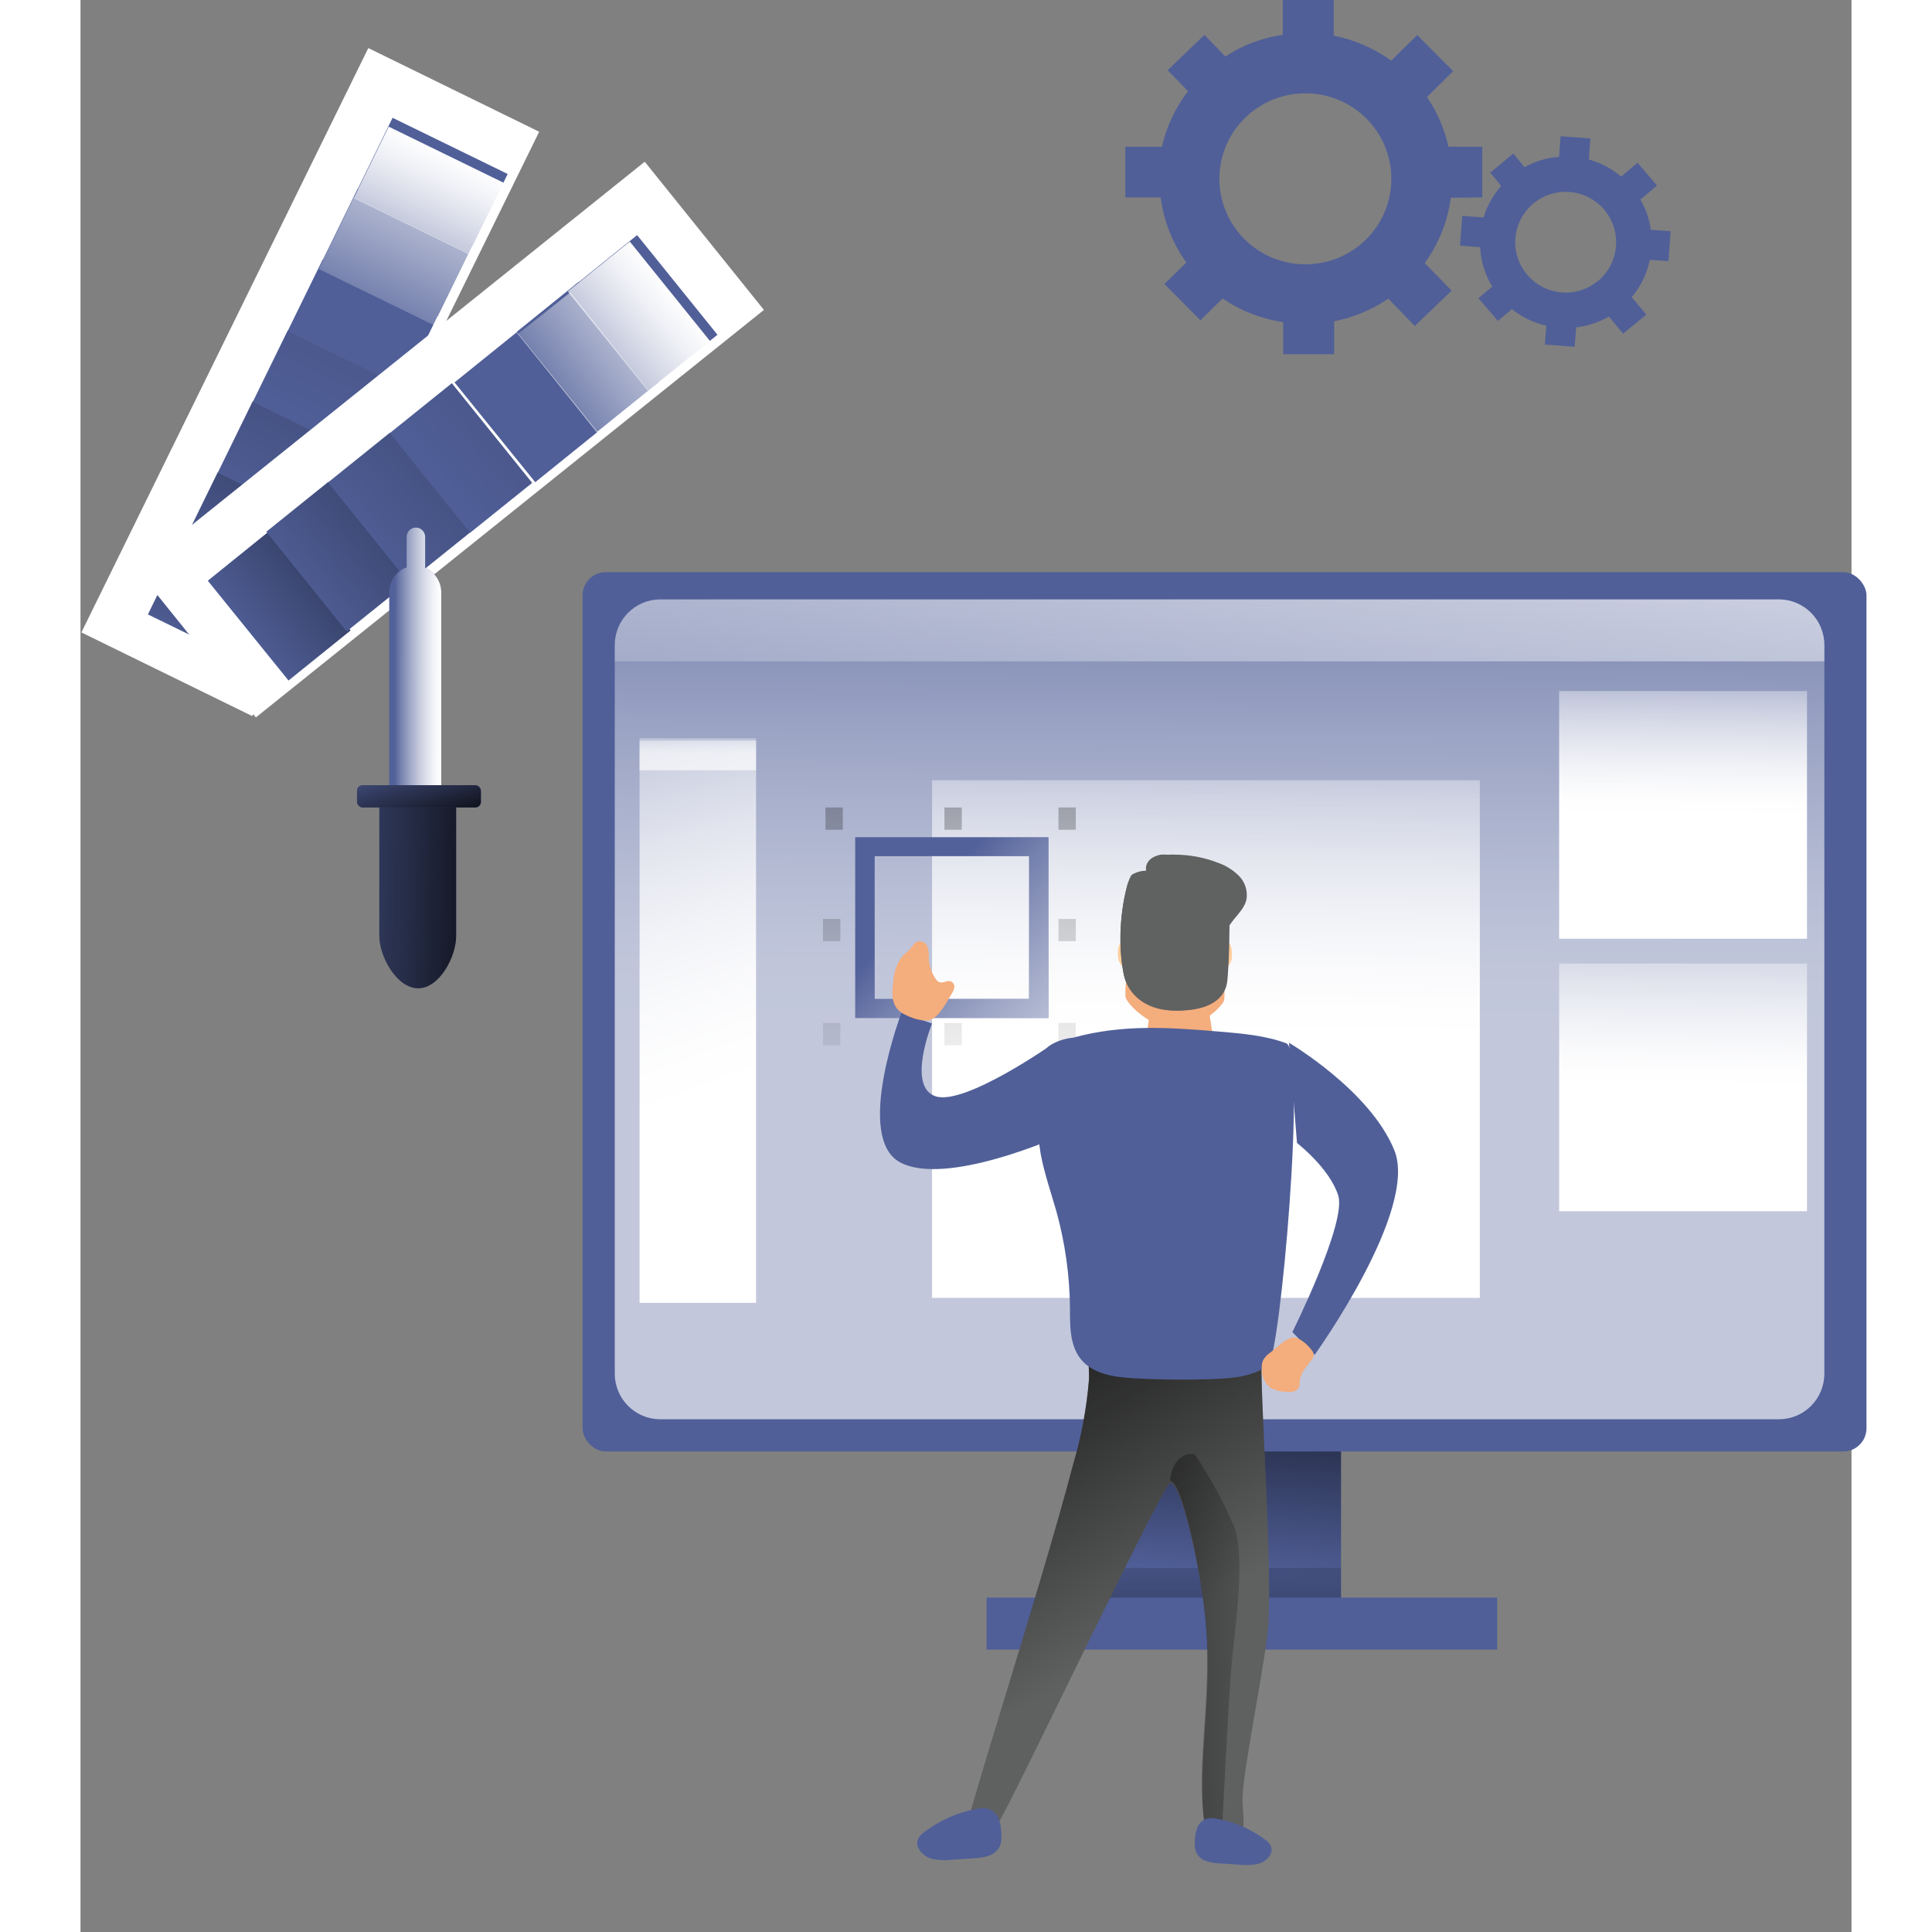 <svg width="500" height="500" viewBox="0 0 715 780" fill="none" xmlns="http://www.w3.org/2000/svg">

<rect x="0" y="0" width="715" height="780" fill="#808080" stroke="none"/>

<path d="M0.369 255.326L116.198 19.408L185.185 53.19L69.355 289.108L0.369 255.326Z" fill="white"/>
<path d="M27.214 248.055L41.327 219.22L87.791 241.903L73.678 270.738L27.214 248.055Z" fill="#505F98"/>
<path d="M27.214 248.055L41.327 219.22L87.791 241.903L73.678 270.738L27.214 248.055Z" fill="url(#paint0_linear_108_1329)"/>
<path d="M41.33 219.445L55.443 190.61L101.907 213.293L87.794 242.128L41.33 219.445Z" fill="#505F98"/>
<path d="M41.33 219.445L55.443 190.61L101.907 213.293L87.794 242.128L41.33 219.445Z" fill="url(#paint1_linear_108_1329)"/>
<path d="M55.426 190.826L69.54 161.991L116.004 184.674L101.89 213.509L55.426 190.826Z" fill="#505F98"/>
<path d="M55.426 190.826L69.54 161.991L116.004 184.674L101.89 213.509L55.426 190.826Z" fill="url(#paint2_linear_108_1329)"/>
<path d="M69.562 162.237L83.676 133.402L130.14 156.085L116.027 184.92L69.562 162.237Z" fill="#505F98"/>
<path d="M69.562 162.237L83.676 133.402L130.14 156.085L116.027 184.92L69.562 162.237Z" fill="url(#paint3_linear_108_1329)"/>
<path d="M83.668 133.599L97.782 104.764L144.246 127.447L130.133 156.282L83.668 133.599Z" fill="#505F98"/>
<path d="M97.784 105.01L111.897 76.175L158.362 98.858L144.248 127.693L97.784 105.01Z" fill="#505F98"/>
<path d="M111.881 76.391L125.994 47.556L172.458 70.239L158.345 99.074L111.881 76.391Z" fill="#505F98"/>
<path d="M96.196 108.598L110.309 79.763L156.774 102.446L142.66 131.281L96.196 108.598Z" fill="url(#paint4_linear_108_1329)"/>
<path d="M110.321 79.969L124.434 51.135L170.898 73.817L156.785 102.652L110.321 79.969Z" fill="url(#paint5_linear_108_1329)"/>
<rect x="410.837" y="573" width="98.068" height="82" fill="#505F98"/>
<rect x="410.837" y="573" width="98.068" height="82" fill="url(#paint6_linear_108_1329)"/>
<rect x="202.693" y="231" width="518.359" height="355" rx="9.37" fill="#505F98"/>
<path opacity="0.65" d="M704.04 260.438V554.562C704.057 559.443 702.133 564.129 698.693 567.588C695.253 571.047 690.579 572.994 685.703 573H234.039C229.165 572.989 224.494 571.04 221.056 567.582C217.617 564.125 215.691 559.441 215.702 554.562V260.438C215.691 255.559 217.617 250.875 221.056 247.418C224.494 243.96 229.165 242.011 234.039 242H685.703C690.579 242.006 695.253 243.953 698.693 247.412C702.133 250.871 704.057 255.557 704.04 260.438Z" fill="url(#paint7_linear_108_1329)"/>
<rect x="365.806" y="645" width="206.143" height="21" fill="#505F98"/>
<rect x="410.837" y="633" width="98.068" height="12" fill="url(#paint8_linear_108_1329)"/>
<path fill-rule="evenodd" clip-rule="evenodd" d="M565.945 59.241V79.715L553.235 79.819C551.999 89.346 548.375 98.41 542.697 106.181L553.552 117.351L538.672 131.6L527.986 120.578C521.397 125.062 513.962 128.17 506.13 129.714V143H485.559V130.029C476.774 128.76 468.402 125.497 461.089 120.494L452.153 129.316L437.589 114.647L446.462 105.993C440.876 98.219 437.313 89.191 436.092 79.715H421.845V59.241H436.598C438.427 51.093 442.024 43.441 447.136 36.819L438.896 28.332L453.776 14.082L462.206 22.82C469.176 18.214 477.1 15.228 485.39 14.082V0H505.961V14.396C514.33 16.055 522.239 19.493 529.145 24.476L539.683 14.166L554.163 28.709L543.625 39.187C547.756 45.267 550.689 52.072 552.266 59.241H565.945ZM459.803 72.15C459.78 91.211 475.303 106.682 494.474 106.705C503.686 106.733 512.529 103.113 519.051 96.644C525.572 90.176 529.235 81.392 529.229 72.233C529.253 53.172 513.73 37.701 494.559 37.678C475.387 37.655 459.827 53.088 459.803 72.15Z" fill="#505F98"/>
<path fill-rule="evenodd" clip-rule="evenodd" d="M641.997 93.354L641.079 105.396L633.566 104.938C632.44 110.475 629.935 115.641 626.283 119.958L632.147 127.021L622.798 134.729L617.039 127.792C612.984 130.13 608.498 131.625 603.85 132.188L603.245 140L591.204 139.104L591.788 131.479C586.703 130.344 581.947 128.056 577.89 124.792L572.256 129.583L564.388 120.396L569.96 115.688C567.032 110.876 565.346 105.414 565.056 99.792L556.938 99.167L557.836 87.146L566.454 87.792C567.878 83.085 570.305 78.743 573.57 75.062L569.125 69.708L578.474 62L583.003 67.5C587.274 65.095 592.029 63.672 596.922 63.333L597.548 55L609.589 55.896L608.942 64.375C613.749 65.714 618.207 68.081 622.005 71.312L628.621 65.708L636.467 74.896L629.789 80.583C631.956 84.339 633.373 88.477 633.963 92.771L641.997 93.354ZM579.3 96.243C578.445 107.436 586.837 117.203 598.049 118.062C603.443 118.487 608.784 116.747 612.889 113.228C616.994 109.708 619.524 104.7 619.919 99.312C620.761 88.119 612.358 78.361 601.146 77.514C589.934 76.666 580.155 85.05 579.3 96.243Z" fill="#505F98"/>
<path d="M704.04 260.513V267H215.702V260.513C215.691 255.614 217.617 250.912 221.056 247.44C224.495 243.968 229.166 242.011 234.041 242H685.701C690.578 242.006 695.252 243.961 698.692 247.434C702.133 250.907 704.057 255.613 704.04 260.513Z" fill="url(#paint9_linear_108_1329)"/>
<rect x="225.709" y="299" width="47.033" height="227" fill="url(#paint10_linear_108_1329)"/>
<rect x="343.791" y="315" width="221.153" height="209" fill="url(#paint11_linear_108_1329)"/>
<rect x="394.826" y="413" width="7.005" height="9" fill="url(#paint12_linear_108_1329)"/>
<rect x="394.826" y="371" width="7.005" height="9" fill="url(#paint13_linear_108_1329)"/>
<rect x="299.76" y="413" width="7.005" height="9" fill="url(#paint14_linear_108_1329)"/>
<rect x="299.76" y="371" width="7.005" height="9" fill="url(#paint15_linear_108_1329)"/>
<rect x="394.826" y="326" width="7.005" height="9" fill="url(#paint16_linear_108_1329)"/>
<rect x="300.761" y="326" width="7.005" height="9" fill="url(#paint17_linear_108_1329)"/>
<rect x="348.794" y="326" width="7.005" height="9" fill="url(#paint18_linear_108_1329)"/>
<rect x="348.794" y="413" width="7.005" height="9" fill="url(#paint19_linear_108_1329)"/>
<path fill-rule="evenodd" clip-rule="evenodd" d="M312.769 411H390.823V338H312.769V411ZM382.961 403.282H320.631V345.656H382.961V403.282Z" fill="#505F98"/>
<path fill-rule="evenodd" clip-rule="evenodd" d="M312.769 411H390.823V338H312.769V411ZM382.961 403.282H320.631V345.656H382.961V403.282Z" fill="url(#paint20_linear_108_1329)"/>
<rect x="596.966" y="279" width="100.069" height="100" fill="url(#paint21_linear_108_1329)"/>
<rect x="596.966" y="389" width="100.069" height="100" fill="url(#paint22_linear_108_1329)"/>
<rect opacity="0.65" x="225.709" y="298" width="47.033" height="13" fill="url(#paint23_linear_108_1329)"/>
<path d="M22.673 229.827L227.801 65.293L275.914 125.118L70.785 289.652L22.673 229.827Z" fill="white"/>
<path d="M51.397 234.455L76.464 214.235L109.046 254.522L83.979 274.742L51.397 234.455Z" fill="#505F98"/>
<path d="M51.397 234.455L76.464 214.235L109.046 254.522L83.979 274.742L51.397 234.455Z" fill="url(#paint24_linear_108_1329)"/>
<path d="M75.014 214.689L100.047 194.56L132.481 234.79L107.449 254.919L75.014 214.689Z" fill="#505F98"/>
<path d="M75.014 214.689L100.047 194.56L132.481 234.79L107.449 254.919L75.014 214.689Z" fill="url(#paint25_linear_108_1329)"/>
<path d="M99.958 194.761L124.99 174.633L157.425 214.863L132.393 234.991L99.958 194.761Z" fill="#505F98"/>
<path d="M99.958 194.761L124.99 174.633L157.425 214.863L132.393 234.991L99.958 194.761Z" fill="url(#paint26_linear_108_1329)"/>
<path d="M124.886 174.847L149.918 154.718L182.353 194.948L157.321 215.077L124.886 174.847Z" fill="#505F98"/>
<path d="M124.886 174.847L149.918 154.718L182.353 194.948L157.321 215.077L124.886 174.847Z" fill="url(#paint27_linear_108_1329)"/>
<path d="M151.006 154.389L176.073 134.169L208.656 174.456L183.588 194.676L151.006 154.389Z" fill="#505F98"/>
<path d="M176.086 133.99L201.154 113.77L233.736 154.057L208.668 174.277L176.086 133.99Z" fill="#505F98"/>
<path d="M199.693 115.051L224.726 94.923L257.161 135.153L232.128 155.281L199.693 115.051Z" fill="#505F98"/>
<path d="M229.712 158.218L208.613 175L176.675 134.782L197.774 118L229.712 158.218Z" fill="url(#paint28_linear_108_1329)"/>
<path d="M196.736 117.648L221.768 97.519L254.203 137.749L229.171 157.878L196.736 117.648Z" fill="url(#paint29_linear_108_1329)"/>
<path d="M145.653 239.15V362H124.639V239.15C124.639 234.61 127.457 230.57 131.657 229.089V216.825C131.657 214.712 133.333 213 135.4 213C137.468 213 139.144 214.712 139.144 216.825V229.297C143.063 230.935 145.632 234.823 145.653 239.15Z" fill="#505F98"/>
<path d="M145.653 239.15V362H124.639V239.15C124.639 234.61 127.457 230.57 131.657 229.089V216.825C131.657 214.712 133.333 213 135.4 213C137.468 213 139.144 214.712 139.144 216.825V229.297C143.063 230.935 145.632 234.823 145.653 239.15Z" fill="url(#paint30_linear_108_1329)"/>
<rect x="111.63" y="317" width="50.035" height="9" rx="2.245" fill="#505F98"/>
<path d="M136.336 399C127.763 399 120.636 386.185 120.636 377.634V321H151.658V377.634C151.658 386.185 144.887 399 136.336 399Z" fill="#505F98"/>
<rect x="111.63" y="317" width="50.035" height="9" rx="2.245" fill="url(#paint31_linear_108_1329)"/>
<path d="M136.336 399C127.763 399 120.636 386.366 120.636 377.937V326H151.658V377.937C151.658 386.366 144.887 399 136.336 399Z" fill="url(#paint32_linear_108_1329)"/>
<path d="M336.428 459C335.754 455.436 335.329 450.39 336.623 450.043C339.351 449.275 336.428 459 336.428 459Z" fill="#28353D"/>
<path d="M479.687 654.507C479.201 667.102 469.439 713.388 469.122 726.004C469.122 730.202 470.242 736.647 468.889 740.698C466.1 749.284 456.211 748.108 454.922 743.049L454.436 740.53C449.85 716.012 457.225 688.198 454.436 656.186C452.766 636.643 444.99 598.963 439.898 598.711C437.214 598.711 375.957 727.851 370.632 735.807C368.011 739.817 360.637 739.187 357.066 742.42C353.495 745.652 386.818 644.515 400.785 591.07C404.043 580.039 406.167 568.709 407.124 557.252C407.505 550.64 405.37 548.415 411.477 546.463C415.703 545.119 421.557 545.497 426.078 545.182C431.002 544.804 476.792 544.72 476.792 547.953C476.348 565.502 480.87 625.412 479.687 654.507Z" fill="#606161"/>
<path d="M479.687 654.507C479.201 667.102 469.439 713.388 469.122 726.004C469.122 730.202 470.242 736.647 468.889 740.698C466.1 749.284 456.211 748.108 454.922 743.049L454.436 740.53C449.85 716.012 457.225 688.198 454.436 656.186C452.766 636.643 444.99 598.963 439.898 598.711C437.214 598.711 375.957 727.851 370.632 735.807C368.011 739.817 360.637 739.187 357.066 742.42C353.495 745.652 386.818 644.515 400.785 591.07C404.043 580.039 406.167 568.709 407.124 557.252C407.505 550.64 405.37 548.415 411.477 546.463C415.703 545.119 421.557 545.497 426.078 545.182C431.002 544.804 476.792 544.72 476.792 547.953C476.348 565.502 480.87 625.412 479.687 654.507Z" fill="url(#paint33_linear_108_1329)"/>
<path d="M425.614 386.148C425.229 382.163 423.346 380 421.506 380C419.667 380 418.533 382.12 418.918 386.148C419.005 389.122 421.249 391.597 424.223 392C426.085 392 426.02 390.134 425.614 386.148Z" fill="#FFCD9C"/>
<path d="M458.008 386.159C458.258 382.166 460.095 380 461.994 380C463.893 380 465.124 382.124 464.832 386.159C464.805 389.173 462.56 391.687 459.615 392C457.736 392 457.715 390.152 458.008 386.159Z" fill="#FFCD9C"/>
<path d="M461.732 403.672C461.473 405.777 452.558 415 442.413 415C432.267 415 423.892 406.577 422.122 403.208C420.352 399.839 427.475 356.505 431.598 352.884C435.721 349.262 452.429 351.641 453.832 353.558C457.199 358.085 462.833 395.27 461.732 403.672Z" fill="#F4AD7D"/>
<path d="M457.538 370.977C456.159 371.639 450.743 357.842 449.607 355.525C448.472 353.208 448.654 350.829 450.033 350.167C451.413 349.505 453.441 350.871 454.577 353.167C455.713 355.463 458.897 370.336 457.538 370.977Z" fill="#FFCD9C"/>
<path d="M427.168 369.987C425.737 369.501 429.525 355.179 430.351 352.703C431.177 350.228 433.031 348.599 434.381 349.086C435.731 349.573 436.295 351.984 435.469 354.481C434.643 356.977 428.518 370.474 427.168 369.987Z" fill="#FFCD9C"/>
<path d="M432.845 402H454.608L457.87 422.622C446.014 429.005 439.101 428.301 429.85 421.214L432.845 402Z" fill="#F4AD7D"/>
<path d="M441.859 406.13C441.859 405.75 442.764 405.43 443.86 405.43C444.956 405.43 445.861 405.75 445.861 406.13C445.861 406.51 444.98 406.57 443.86 406.57C442.74 406.57 441.859 406.53 441.859 406.13Z" fill="#F4AD7D"/>
<path d="M462.892 396.808C463.716 391.894 465.06 356.708 461.764 352.051C458.469 347.394 438.741 344.381 435.749 345.108C429.05 346.731 430.221 351.517 430.221 351.517C428.23 351.547 426.28 352.084 424.563 353.076C422.265 354.615 417.43 376.79 421.289 393.56C423.023 401.102 429.852 407.66 441.646 407.981C456.171 408.365 461.895 402.896 462.892 396.808Z" fill="#606161"/>
<path d="M435.831 346.762C437.39 345.448 439.41 344.828 441.43 345.041C447.563 345.008 453.647 346.14 459.365 348.376C462.535 349.488 465.414 351.311 467.785 353.708C470.172 356.173 471.271 359.627 470.753 363.034C469.7 368.047 464.438 371.148 462.712 375.97C461.322 379.837 462.312 383.575 462.354 387.463C462.382 390.606 462.156 393.746 461.68 396.852C460.712 402.906 455.176 408.344 440.967 407.983C429.516 407.664 422.885 401.143 421.201 393.644C418.921 381.198 419.519 368.389 422.948 356.215C429.12 357.648 435.434 358.361 441.767 358.339C448.482 358.395 455.178 357.611 461.701 356.002C462.817 362.503 462.796 375.524 462.438 385.253" fill="#606161"/>
<path d="M400.702 418.954C397.268 419.241 393.96 420.384 391.077 422.28C386.139 426.171 385.764 433.43 385.848 439.748C385.678 448.501 386.285 457.252 387.66 465.897C389.139 473.826 391.827 481.441 394.035 489.202C397.516 501.831 399.344 514.862 399.473 527.966C399.473 535.162 399.348 543.07 403.827 548.697C408.723 554.806 417.39 555.998 425.182 556.438C436.245 557.086 447.349 557.17 458.412 556.709C465.829 556.375 473.725 555.643 479.6 551.082C484.288 547.442 495.267 424.288 486.746 421.171C478.225 418.054 469.058 417.259 460.016 416.506C439.745 414.791 420.661 413.431 400.702 418.954Z" fill="#505F98"/>
<path d="M464.521 674.291C463.435 688.255 460.843 739 460.843 739L454.238 738.77C449.702 714.39 456.997 686.732 454.238 654.899C452.586 635.465 444.895 597.996 439.857 597.746C441.362 585.221 449.827 587.1 449.827 587.1C455.984 596.294 461.294 606.026 465.692 616.178C470.729 629.37 465.629 660.263 464.521 674.291Z" fill="url(#paint34_linear_108_1329)"/>
<path d="M340.164 740.024C339.133 740.786 338.35 741.83 337.913 743.025C337.678 744.009 337.773 745.04 338.184 745.965C339.35 748.326 341.56 750.019 344.168 750.55C346.744 751.04 349.383 751.131 351.987 750.818L360.328 750.262C362.45 750.212 364.555 749.873 366.583 749.255C368.614 748.627 370.289 747.198 371.212 745.308C371.704 743.916 371.895 742.438 371.775 740.969C371.775 734.164 369.357 728.634 361.808 730.299C353.902 731.765 346.474 735.102 340.164 740.024Z" fill="#505F98"/>
<path d="M478.703 743.063C479.65 743.759 480.369 744.709 480.77 745.797C480.984 746.682 480.9 747.611 480.53 748.446C479.468 750.584 477.438 752.114 475.047 752.579C472.69 753.035 470.273 753.121 467.888 752.834L460.316 752.325C458.39 752.284 456.478 751.985 454.636 751.435C452.779 750.864 451.25 749.566 450.415 747.853C449.967 746.595 449.789 745.26 449.893 743.932C449.893 737.785 452.069 732.72 459.01 734.288C466.206 735.619 472.964 738.63 478.703 743.063Z" fill="#505F98"/>
<path d="M487.891 421C487.891 421 520.606 440.163 530.432 464.389C540.257 488.614 498.252 547 498.252 547L489.263 537.814C489.263 537.814 511.188 493.759 507.799 482.74C504.409 471.721 491.13 461.452 491.13 461.452L487.891 421Z" fill="#505F98"/>
<path d="M394.826 458.859C394.826 458.859 349.338 479.24 330.853 469.238C312.368 459.237 331.398 409 331.398 409L343.777 413.202C343.777 413.202 333.433 438.815 345.267 442.618C357.101 446.421 392.56 421.438 392.56 421.438L394.826 458.859Z" fill="#505F98"/>
<path d="M480.466 545.976C479.158 546.826 478.097 547.968 477.381 549.297C476.952 550.425 476.797 551.629 476.928 552.819C476.849 555.709 478.163 558.479 480.51 560.367C482.158 561.25 484.005 561.76 485.903 561.857C487.066 562.048 488.256 562.048 489.419 561.857C490.606 561.646 491.597 560.888 492.051 559.844C492.206 559.183 492.271 558.507 492.245 557.831C492.396 554.51 494.899 551.793 496.97 549.076C497.47 548.551 497.793 547.9 497.897 547.204C497.885 546.434 497.597 545.69 497.078 545.091C495.675 543.199 492.202 539.717 489.419 540.018C486.636 540.32 482.624 544.326 480.466 545.976Z" fill="#F4AD7D"/>
<path d="M351.585 401.435C352.178 400.611 352.582 399.679 352.772 398.698C352.923 397.683 352.386 396.687 351.431 396.211C349.915 395.647 348.114 397.13 346.62 396.504C346.114 396.235 345.69 395.846 345.389 395.375C343.625 392.945 342.613 390.093 342.467 387.143C342.553 385.571 342.405 383.995 342.028 382.463C341.583 380.886 340 379.849 338.293 380.018C336.886 380.331 336.095 381.689 335.217 382.776C334.338 383.863 332.58 385.158 331.437 386.516C329.487 389.307 328.37 392.55 328.208 395.898C327.592 400.077 327.197 404.861 330.273 407.87C332.646 410.189 339.874 412.927 343.192 411.694C346.861 410.315 349.74 404.444 351.585 401.435Z" fill="#F4AD7D"/>
<defs>
<linearGradient id="paint0_linear_108_1329" x1="151.402" y1="315.166" x2="216.156" y2="186.6" gradientUnits="userSpaceOnUse">
<stop stop-color="#010101" stop-opacity="0.01"/>
<stop offset="0.95" stop-color="#010101"/>
</linearGradient>
<linearGradient id="paint1_linear_108_1329" x1="206.563" y1="311.365" x2="299.417" y2="129.775" gradientUnits="userSpaceOnUse">
<stop stop-color="#010101" stop-opacity="0.01"/>
<stop offset="0.95" stop-color="#010101"/>
</linearGradient>
<linearGradient id="paint2_linear_108_1329" x1="326.545" y1="320.092" x2="463.899" y2="9.948" gradientUnits="userSpaceOnUse">
<stop stop-color="#010101" stop-opacity="0.01"/>
<stop offset="0.95" stop-color="#010101"/>
</linearGradient>
<linearGradient id="paint3_linear_108_1329" x1="454.379" y1="336.583" x2="659.309" y2="-110.821" gradientUnits="userSpaceOnUse">
<stop stop-color="#010101" stop-opacity="0.01"/>
<stop offset="0.36" stop-color="#010101" stop-opacity="0.36"/>
<stop offset="0.95" stop-color="#010101"/>
</linearGradient>
<linearGradient id="paint4_linear_108_1329" x1="305.726" y1="231.564" x2="422.886" y2="-10.031" gradientUnits="userSpaceOnUse">
<stop stop-color="white" stop-opacity="0.01"/>
<stop offset="0.07" stop-color="white" stop-opacity="0.22"/>
<stop offset="0.16" stop-color="white" stop-opacity="0.45"/>
<stop offset="0.25" stop-color="white" stop-opacity="0.65"/>
<stop offset="0.33" stop-color="white" stop-opacity="0.8"/>
<stop offset="0.4" stop-color="white" stop-opacity="0.91"/>
<stop offset="0.46" stop-color="white" stop-opacity="0.98"/>
<stop offset="0.51" stop-color="white"/>
</linearGradient>
<linearGradient id="paint5_linear_108_1329" x1="227.65" y1="178.444" x2="291.846" y2="42.555" gradientUnits="userSpaceOnUse">
<stop stop-color="white" stop-opacity="0.01"/>
<stop offset="0.07" stop-color="white" stop-opacity="0.22"/>
<stop offset="0.16" stop-color="white" stop-opacity="0.45"/>
<stop offset="0.25" stop-color="white" stop-opacity="0.65"/>
<stop offset="0.33" stop-color="white" stop-opacity="0.8"/>
<stop offset="0.4" stop-color="white" stop-opacity="0.91"/>
<stop offset="0.46" stop-color="white" stop-opacity="0.98"/>
<stop offset="0.51" stop-color="white"/>
</linearGradient>
<linearGradient id="paint6_linear_108_1329" x1="532.972" y1="641.322" x2="543.393" y2="514.584" gradientUnits="userSpaceOnUse">
<stop stop-color="#010101" stop-opacity="0.01"/>
<stop offset="0.95" stop-color="#010101"/>
</linearGradient>
<linearGradient id="paint7_linear_108_1329" x1="131.259" y1="178.517" x2="128.544" y2="628.071" gradientUnits="userSpaceOnUse">
<stop stop-color="white" stop-opacity="0.01"/>
<stop offset="0.07" stop-color="white" stop-opacity="0.22"/>
<stop offset="0.16" stop-color="white" stop-opacity="0.45"/>
<stop offset="0.25" stop-color="white" stop-opacity="0.65"/>
<stop offset="0.33" stop-color="white" stop-opacity="0.8"/>
<stop offset="0.4" stop-color="white" stop-opacity="0.91"/>
<stop offset="0.46" stop-color="white" stop-opacity="0.98"/>
<stop offset="0.51" stop-color="white"/>
</linearGradient>
<linearGradient id="paint8_linear_108_1329" x1="-122.395" y1="616.073" x2="-122.295" y2="758.306" gradientUnits="userSpaceOnUse">
<stop stop-color="#010101" stop-opacity="0.01"/>
<stop offset="0.95" stop-color="#010101"/>
</linearGradient>
<linearGradient id="paint9_linear_108_1329" x1="1030.02" y1="361.966" x2="1064.2" y2="-45.145" gradientUnits="userSpaceOnUse">
<stop stop-color="white" stop-opacity="0.01"/>
<stop offset="0.07" stop-color="white" stop-opacity="0.22"/>
<stop offset="0.16" stop-color="white" stop-opacity="0.45"/>
<stop offset="0.25" stop-color="white" stop-opacity="0.65"/>
<stop offset="0.33" stop-color="white" stop-opacity="0.8"/>
<stop offset="0.4" stop-color="white" stop-opacity="0.91"/>
<stop offset="0.46" stop-color="white" stop-opacity="0.98"/>
<stop offset="0.51" stop-color="white"/>
</linearGradient>
<linearGradient id="paint10_linear_108_1329" x1="203.138" y1="251.87" x2="341.145" y2="620.142" gradientUnits="userSpaceOnUse">
<stop stop-color="white" stop-opacity="0.01"/>
<stop offset="0.07" stop-color="white" stop-opacity="0.22"/>
<stop offset="0.16" stop-color="white" stop-opacity="0.45"/>
<stop offset="0.25" stop-color="white" stop-opacity="0.65"/>
<stop offset="0.33" stop-color="white" stop-opacity="0.8"/>
<stop offset="0.4" stop-color="white" stop-opacity="0.91"/>
<stop offset="0.46" stop-color="white" stop-opacity="0.98"/>
<stop offset="0.51" stop-color="white"/>
</linearGradient>
<linearGradient id="paint11_linear_108_1329" x1="306.668" y1="274.99" x2="303.343" y2="557.698" gradientUnits="userSpaceOnUse">
<stop stop-color="white" stop-opacity="0.01"/>
<stop offset="0.07" stop-color="white" stop-opacity="0.22"/>
<stop offset="0.16" stop-color="white" stop-opacity="0.45"/>
<stop offset="0.25" stop-color="white" stop-opacity="0.65"/>
<stop offset="0.33" stop-color="white" stop-opacity="0.8"/>
<stop offset="0.4" stop-color="white" stop-opacity="0.91"/>
<stop offset="0.46" stop-color="white" stop-opacity="0.98"/>
<stop offset="0.51" stop-color="white"/>
</linearGradient>
<linearGradient id="paint12_linear_108_1329" x1="622.503" y1="466.704" x2="641.69" y2="-111.215" gradientUnits="userSpaceOnUse">
<stop stop-color="#010101" stop-opacity="0.01"/>
<stop offset="0.95" stop-color="#010101"/>
</linearGradient>
<linearGradient id="paint13_linear_108_1329" x1="621.651" y1="467.045" x2="640.838" y2="-110.875" gradientUnits="userSpaceOnUse">
<stop stop-color="#010101" stop-opacity="0.01"/>
<stop offset="0.95" stop-color="#010101"/>
</linearGradient>
<linearGradient id="paint14_linear_108_1329" x1="527.472" y1="464.354" x2="546.688" y2="-113.565" gradientUnits="userSpaceOnUse">
<stop stop-color="#010101" stop-opacity="0.01"/>
<stop offset="0.95" stop-color="#010101"/>
</linearGradient>
<linearGradient id="paint15_linear_108_1329" x1="526.62" y1="464.694" x2="545.836" y2="-113.224" gradientUnits="userSpaceOnUse">
<stop stop-color="#010101" stop-opacity="0.01"/>
<stop offset="0.95" stop-color="#010101"/>
</linearGradient>
<linearGradient id="paint16_linear_108_1329" x1="620.712" y1="468.545" x2="639.928" y2="-109.373" gradientUnits="userSpaceOnUse">
<stop stop-color="#010101" stop-opacity="0.01"/>
<stop offset="0.95" stop-color="#010101"/>
</linearGradient>
<linearGradient id="paint17_linear_108_1329" x1="526.682" y1="466.236" x2="545.87" y2="-111.683" gradientUnits="userSpaceOnUse">
<stop stop-color="#010101" stop-opacity="0.01"/>
<stop offset="0.95" stop-color="#010101"/>
</linearGradient>
<linearGradient id="paint18_linear_108_1329" x1="574.672" y1="467.396" x2="593.888" y2="-110.501" gradientUnits="userSpaceOnUse">
<stop stop-color="#010101" stop-opacity="0.01"/>
<stop offset="0.95" stop-color="#010101"/>
</linearGradient>
<linearGradient id="paint19_linear_108_1329" x1="576.488" y1="464.843" x2="595.704" y2="-113.075" gradientUnits="userSpaceOnUse">
<stop stop-color="#010101" stop-opacity="0.01"/>
<stop offset="0.95" stop-color="#010101"/>
</linearGradient>
<linearGradient id="paint20_linear_108_1329" x1="231.41" y1="479.399" x2="463.643" y2="696.094" gradientUnits="userSpaceOnUse">
<stop stop-color="white" stop-opacity="0.01"/>
<stop offset="0.07" stop-color="white" stop-opacity="0.22"/>
<stop offset="0.16" stop-color="white" stop-opacity="0.45"/>
<stop offset="0.25" stop-color="white" stop-opacity="0.65"/>
<stop offset="0.33" stop-color="white" stop-opacity="0.8"/>
<stop offset="0.4" stop-color="white" stop-opacity="0.91"/>
<stop offset="0.46" stop-color="white" stop-opacity="0.98"/>
<stop offset="0.51" stop-color="white"/>
</linearGradient>
<linearGradient id="paint21_linear_108_1329" x1="580.277" y1="259.864" x2="578.492" y2="395.026" gradientUnits="userSpaceOnUse">
<stop stop-color="white" stop-opacity="0.01"/>
<stop offset="0.07" stop-color="white" stop-opacity="0.22"/>
<stop offset="0.16" stop-color="white" stop-opacity="0.45"/>
<stop offset="0.25" stop-color="white" stop-opacity="0.65"/>
<stop offset="0.33" stop-color="white" stop-opacity="0.8"/>
<stop offset="0.4" stop-color="white" stop-opacity="0.91"/>
<stop offset="0.46" stop-color="white" stop-opacity="0.98"/>
<stop offset="0.51" stop-color="white"/>
</linearGradient>
<linearGradient id="paint22_linear_108_1329" x1="580.277" y1="369.864" x2="578.492" y2="505.026" gradientUnits="userSpaceOnUse">
<stop stop-color="white" stop-opacity="0.01"/>
<stop offset="0.07" stop-color="white" stop-opacity="0.22"/>
<stop offset="0.16" stop-color="white" stop-opacity="0.45"/>
<stop offset="0.25" stop-color="white" stop-opacity="0.65"/>
<stop offset="0.33" stop-color="white" stop-opacity="0.8"/>
<stop offset="0.4" stop-color="white" stop-opacity="0.91"/>
<stop offset="0.46" stop-color="white" stop-opacity="0.98"/>
<stop offset="0.51" stop-color="white"/>
</linearGradient>
<linearGradient id="paint23_linear_108_1329" x1="216.437" y1="295.281" x2="216.42" y2="313.481" gradientUnits="userSpaceOnUse">
<stop stop-color="white" stop-opacity="0.01"/>
<stop offset="0.07" stop-color="white" stop-opacity="0.22"/>
<stop offset="0.16" stop-color="white" stop-opacity="0.45"/>
<stop offset="0.25" stop-color="white" stop-opacity="0.65"/>
<stop offset="0.33" stop-color="white" stop-opacity="0.8"/>
<stop offset="0.4" stop-color="white" stop-opacity="0.91"/>
<stop offset="0.46" stop-color="white" stop-opacity="0.98"/>
<stop offset="0.51" stop-color="white"/>
</linearGradient>
<linearGradient id="paint24_linear_108_1329" x1="135.737" y1="348.052" x2="249.168" y2="258.635" gradientUnits="userSpaceOnUse">
<stop stop-color="#010101" stop-opacity="0.01"/>
<stop offset="0.95" stop-color="#010101"/>
</linearGradient>
<linearGradient id="paint25_linear_108_1329" x1="185.575" y1="367.988" x2="346.852" y2="242.867" gradientUnits="userSpaceOnUse">
<stop stop-color="#010101" stop-opacity="0.01"/>
<stop offset="0.95" stop-color="#010101"/>
</linearGradient>
<linearGradient id="paint26_linear_108_1329" x1="290.519" y1="426.751" x2="546.684" y2="204.028" gradientUnits="userSpaceOnUse">
<stop stop-color="#010101" stop-opacity="0.01"/>
<stop offset="0.95" stop-color="#010101"/>
</linearGradient>
<linearGradient id="paint27_linear_108_1329" x1="399.279" y1="495.865" x2="774.962" y2="177.45" gradientUnits="userSpaceOnUse">
<stop stop-color="#010101" stop-opacity="0.01"/>
<stop offset="0.36" stop-color="#010101" stop-opacity="0.36"/>
<stop offset="0.95" stop-color="#010101"/>
</linearGradient>
<linearGradient id="paint28_linear_108_1329" x1="247.537" y1="258.751" x2="430.477" y2="127.322" gradientUnits="userSpaceOnUse">
<stop stop-color="white" stop-opacity="0.01"/>
<stop offset="0.07" stop-color="white" stop-opacity="0.22"/>
<stop offset="0.16" stop-color="white" stop-opacity="0.45"/>
<stop offset="0.25" stop-color="white" stop-opacity="0.65"/>
<stop offset="0.33" stop-color="white" stop-opacity="0.8"/>
<stop offset="0.4" stop-color="white" stop-opacity="0.91"/>
<stop offset="0.46" stop-color="white" stop-opacity="0.98"/>
<stop offset="0.51" stop-color="white"/>
</linearGradient>
<linearGradient id="paint29_linear_108_1329" x1="261.151" y1="256.517" x2="377.009" y2="160.658" gradientUnits="userSpaceOnUse">
<stop stop-color="white" stop-opacity="0.01"/>
<stop offset="0.07" stop-color="white" stop-opacity="0.22"/>
<stop offset="0.16" stop-color="white" stop-opacity="0.45"/>
<stop offset="0.25" stop-color="white" stop-opacity="0.65"/>
<stop offset="0.33" stop-color="white" stop-opacity="0.8"/>
<stop offset="0.4" stop-color="white" stop-opacity="0.91"/>
<stop offset="0.46" stop-color="white" stop-opacity="0.98"/>
<stop offset="0.51" stop-color="white"/>
</linearGradient>
<linearGradient id="paint30_linear_108_1329" x1="126.738" y1="422.745" x2="164.923" y2="422.767" gradientUnits="userSpaceOnUse">
<stop stop-color="white" stop-opacity="0.01"/>
<stop offset="0.07" stop-color="white" stop-opacity="0.22"/>
<stop offset="0.16" stop-color="white" stop-opacity="0.45"/>
<stop offset="0.25" stop-color="white" stop-opacity="0.65"/>
<stop offset="0.33" stop-color="white" stop-opacity="0.8"/>
<stop offset="0.4" stop-color="white" stop-opacity="0.91"/>
<stop offset="0.46" stop-color="white" stop-opacity="0.98"/>
<stop offset="0.51" stop-color="white"/>
</linearGradient>
<linearGradient id="paint31_linear_108_1329" x1="53.446" y1="325.2" x2="65.097" y2="363.932" gradientUnits="userSpaceOnUse">
<stop stop-color="#010101" stop-opacity="0.01"/>
<stop offset="0.95" stop-color="#010101"/>
</linearGradient>
<linearGradient id="paint32_linear_108_1329" x1="78.244" y1="473.933" x2="179.146" y2="475.976" gradientUnits="userSpaceOnUse">
<stop stop-color="#010101" stop-opacity="0.01"/>
<stop offset="0.95" stop-color="#010101"/>
</linearGradient>
<linearGradient id="paint33_linear_108_1329" x1="481.015" y1="631.512" x2="384.922" y2="466.732" gradientUnits="userSpaceOnUse">
<stop stop-color="#010101" stop-opacity="0.01"/>
<stop offset="0.95" stop-color="#010101"/>
</linearGradient>
<linearGradient id="paint34_linear_108_1329" x1="482.037" y1="169.892" x2="309.151" y2="174.761" gradientUnits="userSpaceOnUse">
<stop stop-color="#010101" stop-opacity="0.01"/>
<stop offset="0.95" stop-color="#010101"/>
</linearGradient>
</defs>
</svg>
